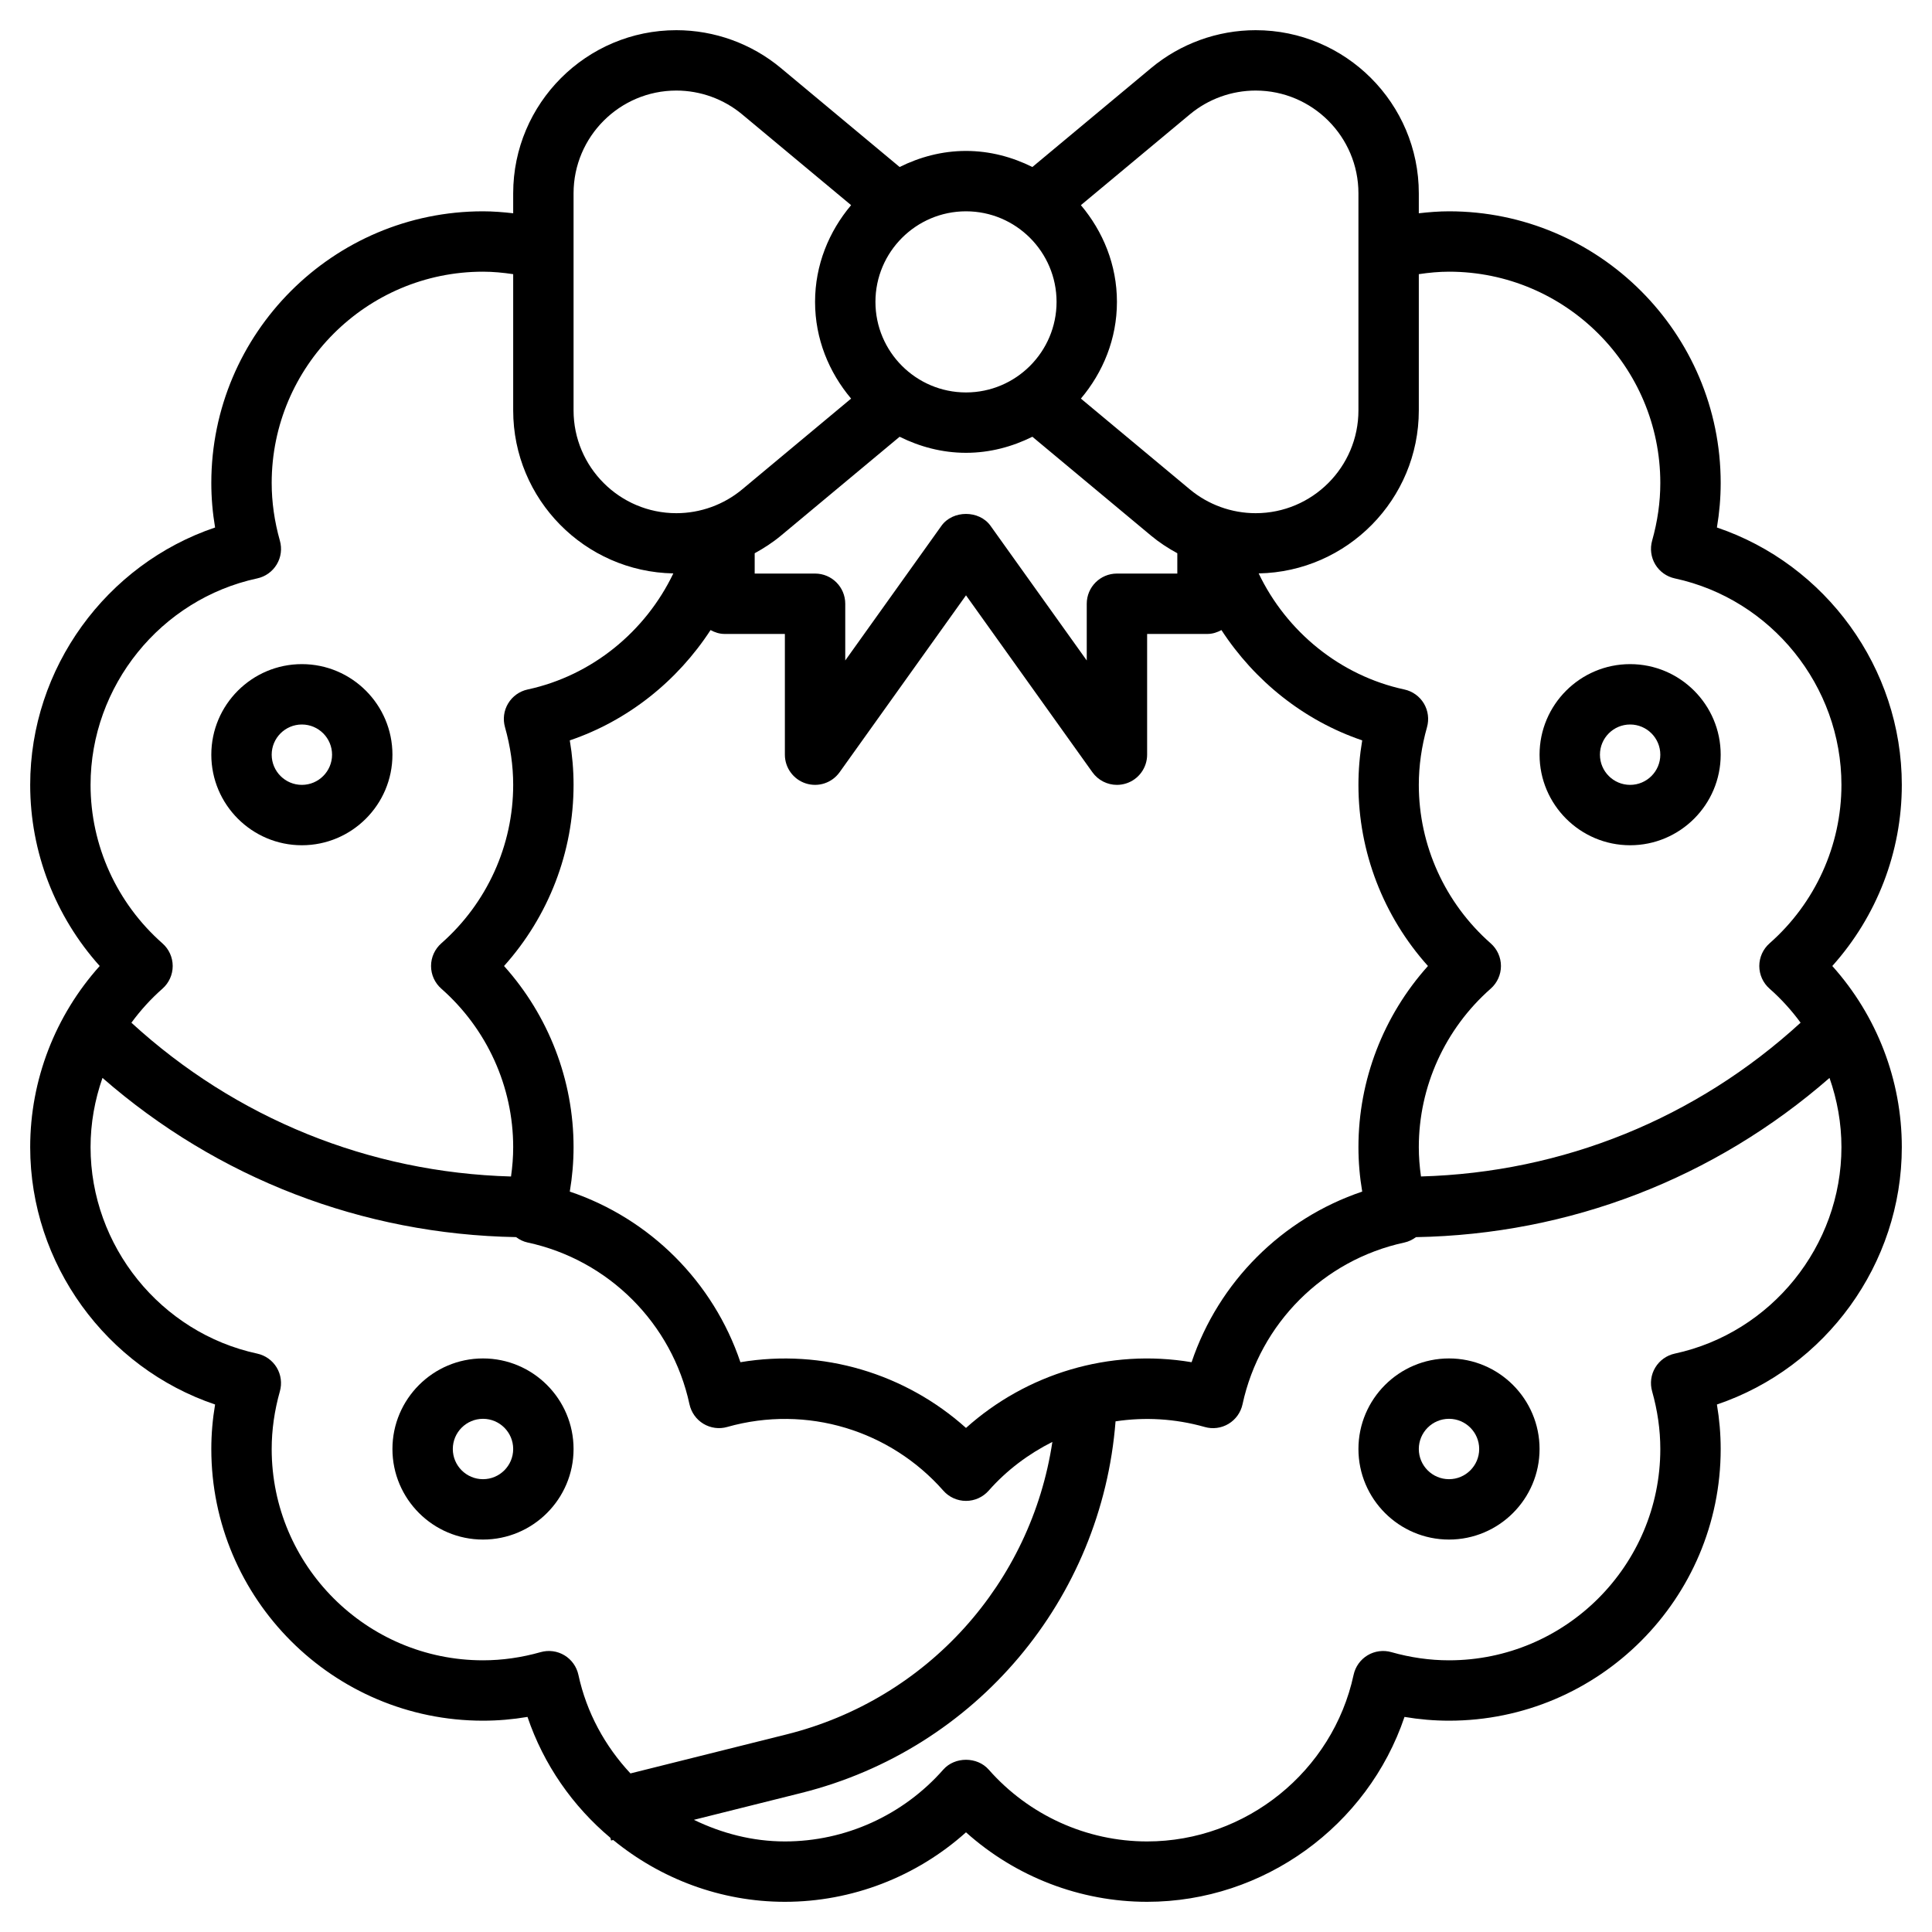 <svg id="Layer_3" enable-background="new 0 0 64 64" height="512" viewBox="0 0 64 64" width="512" xmlns="http://www.w3.org/2000/svg"><g><path d="m63 26c0-3.871-2.522-7.309-6.125-8.526.083-.492.125-.984.125-1.474 0-4.962-4.037-9-9-9-.332 0-.666.027-1 .065v-.66c0-2.98-2.425-5.405-5.405-5.405-1.262 0-2.49.445-3.461 1.253l-3.935 3.279c-.666-.33-1.406-.532-2.199-.532s-1.533.202-2.199.532l-3.936-3.28c-.969-.807-2.198-1.252-3.46-1.252-2.98 0-5.405 2.425-5.405 5.405v.66c-.334-.038-.668-.065-1-.065-4.963 0-9 4.038-9 9 0 .49.042.982.125 1.474-3.603 1.217-6.125 4.655-6.125 8.526 0 2.222.828 4.356 2.303 6-1.475 1.644-2.303 3.778-2.303 6 0 3.871 2.522 7.309 6.125 8.526-.083.492-.125.984-.125 1.474 0 4.962 4.037 9 9 9 .489 0 .982-.042 1.474-.125.536 1.585 1.502 2.961 2.746 4.005l.023.09.07-.018c1.568 1.284 3.561 2.048 5.687 2.048 2.222 0 4.356-.829 6-2.302 1.644 1.473 3.778 2.302 6 2.302 3.87 0 7.309-2.522 8.526-6.125.492.083.985.125 1.474.125 4.963 0 9-4.038 9-9 0-.49-.042-.982-.125-1.474 3.603-1.217 6.125-4.655 6.125-8.526 0-2.222-.828-4.356-2.303-6 1.475-1.644 2.303-3.778 2.303-6zm-16-12.405v-4.513c.335-.05.669-.082 1-.082 3.859 0 7 3.14 7 7 0 .633-.092 1.275-.271 1.909-.075.266-.038.551.104.789.143.237.377.404.646.462 3.2.689 5.521 3.565 5.521 6.84 0 2.004-.868 3.917-2.382 5.25-.215.19-.339.463-.339.75s.124.561.339.75c.387.341.73.72 1.029 1.128-3.462 3.171-7.871 4.962-12.575 5.094-.047-.324-.072-.649-.072-.972 0-2.004.868-3.917 2.382-5.25.215-.19.339-.463.339-.75s-.124-.561-.339-.75c-1.514-1.333-2.382-3.246-2.382-5.25 0-.633.092-1.275.271-1.909.075-.266.038-.551-.104-.789-.143-.237-.377-.404-.646-.462-2.125-.457-3.903-1.916-4.826-3.845 2.934-.054 5.305-2.453 5.305-5.4zm-1.875 25.878c-2.658.896-4.757 2.994-5.652 5.652-2.722-.46-5.467.379-7.473 2.177-2.005-1.798-4.749-2.635-7.473-2.177-.896-2.658-2.994-4.756-5.652-5.652.083-.491.125-.983.125-1.473 0-2.222-.828-4.356-2.303-6 1.475-1.644 2.303-3.778 2.303-6 0-.49-.042-.983-.125-1.474 1.928-.654 3.564-1.966 4.663-3.654.14.075.292.128.462.128h2v4c0 .435.281.82.694.952.414.133.866-.017 1.119-.371l4.187-5.86 4.187 5.86c.191.268.497.419.813.419.102 0 .205-.016.306-.048.413-.132.694-.517.694-.952v-4h2c.17 0 .322-.053.462-.128 1.099 1.687 2.735 3 4.663 3.654-.083.491-.125.984-.125 1.474 0 2.222.828 4.356 2.303 6-1.475 1.644-2.303 3.778-2.303 6 0 .49.042.982.125 1.473zm-15.324-25.005c.666.33 1.406.532 2.199.532s1.533-.202 2.199-.532l3.936 3.28c.269.224.561.413.865.579v.673h-2c-.553 0-1 .448-1 1v1.879l-3.187-4.46c-.375-.526-1.252-.526-1.627 0l-3.186 4.46v-1.879c0-.552-.447-1-1-1h-2v-.673c.304-.167.597-.356.866-.58zm9.613-10.678c.611-.51 1.386-.79 2.181-.79 1.878 0 3.405 1.528 3.405 3.405v7.189c0 1.878-1.527 3.406-3.405 3.406-.795 0-1.569-.28-2.18-.789l-3.609-3.007c.734-.871 1.194-1.979 1.194-3.204s-.46-2.333-1.194-3.204zm-4.414 6.21c0 1.654-1.346 3-3 3s-3-1.346-3-3 1.346-3 3-3 3 1.346 3 3zm-16-3.595c0-1.877 1.527-3.405 3.405-3.405.795 0 1.569.28 2.18.789l3.609 3.007c-.734.871-1.194 1.979-1.194 3.204s.46 2.333 1.194 3.204l-3.608 3.007c-.611.509-1.386.789-2.181.789-1.878 0-3.405-1.528-3.405-3.405zm-16 19.595c0-3.275 2.321-6.151 5.521-6.84.27-.058.504-.226.646-.462.143-.237.18-.522.104-.789-.179-.634-.271-1.276-.271-1.909 0-3.86 3.141-7 7-7 .331 0 .665.032 1 .082v4.513c0 2.947 2.371 5.346 5.305 5.4-.923 1.929-2.701 3.388-4.826 3.845-.27.058-.504.226-.646.462-.143.237-.18.522-.104.789.179.634.271 1.276.271 1.909 0 2.004-.868 3.917-2.382 5.25-.215.19-.339.463-.339.75s.124.561.339.75c1.514 1.333 2.382 3.246 2.382 5.25 0 .323-.025.648-.072.973-4.703-.132-9.113-1.923-12.575-5.094.299-.408.642-.788 1.029-1.128.215-.19.339-.463.339-.75s-.124-.561-.339-.75c-1.514-1.334-2.382-3.247-2.382-5.251zm16.16 29.48c-.059-.27-.226-.504-.462-.646-.237-.143-.524-.18-.788-.105-.635.18-1.277.271-1.91.271-3.859 0-7-3.14-7-7 0-.633.092-1.275.271-1.909.075-.266.038-.551-.104-.789-.143-.237-.377-.404-.646-.462-3.2-.689-5.521-3.565-5.521-6.84 0-.789.139-1.562.395-2.293 3.812 3.327 8.606 5.183 13.7 5.274.114.085.243.149.385.179 2.68.577 4.783 2.681 5.36 5.359.059.27.226.504.462.646.238.143.525.181.788.105 2.645-.748 5.406.119 7.159 2.11.19.216.464.339.751.339s.561-.124.751-.339c.599-.68 1.321-1.217 2.11-1.615-.7 4.659-4.12 8.518-8.804 9.689l-5.172 1.293c-.838-.897-1.454-2.01-1.725-3.267zm36.319-10.64c-.27.058-.504.226-.646.462-.143.237-.18.522-.104.789.179.634.271 1.276.271 1.909 0 3.86-3.141 7-7 7-.633 0-1.275-.091-1.91-.271-.262-.075-.551-.038-.788.105-.236.142-.403.376-.462.646-.689 3.199-3.566 5.52-6.84 5.52-2.004 0-3.917-.868-5.249-2.381-.381-.432-1.121-.432-1.502 0-1.332 1.513-3.245 2.381-5.249 2.381-1.072 0-2.09-.269-3.014-.716l3.555-.889c5.804-1.451 9.955-6.429 10.413-12.311.962-.146 1.967-.093 2.956.187.264.076.551.038.788-.105.236-.142.403-.376.462-.646.577-2.679 2.681-4.782 5.36-5.359.142-.031.271-.094.385-.179 5.094-.091 9.888-1.948 13.7-5.274.256.73.395 1.503.395 2.292 0 3.275-2.321 6.151-5.521 6.84z"/><path d="m10 28c1.654 0 3-1.346 3-3s-1.346-3-3-3-3 1.346-3 3 1.346 3 3 3zm0-4c.552 0 1 .449 1 1s-.448 1-1 1-1-.449-1-1 .448-1 1-1z"/><path d="m54 28c1.654 0 3-1.346 3-3s-1.346-3-3-3-3 1.346-3 3 1.346 3 3 3zm0-4c.552 0 1 .449 1 1s-.448 1-1 1-1-.449-1-1 .448-1 1-1z"/><path d="m48 45c-1.654 0-3 1.346-3 3s1.346 3 3 3 3-1.346 3-3-1.346-3-3-3zm0 4c-.552 0-1-.449-1-1s.448-1 1-1 1 .449 1 1-.448 1-1 1z"/><path d="m16 45c-1.654 0-3 1.346-3 3s1.346 3 3 3 3-1.346 3-3-1.346-3-3-3zm0 4c-.552 0-1-.449-1-1s.448-1 1-1 1 .449 1 1-.448 1-1 1z"/></g></svg>
